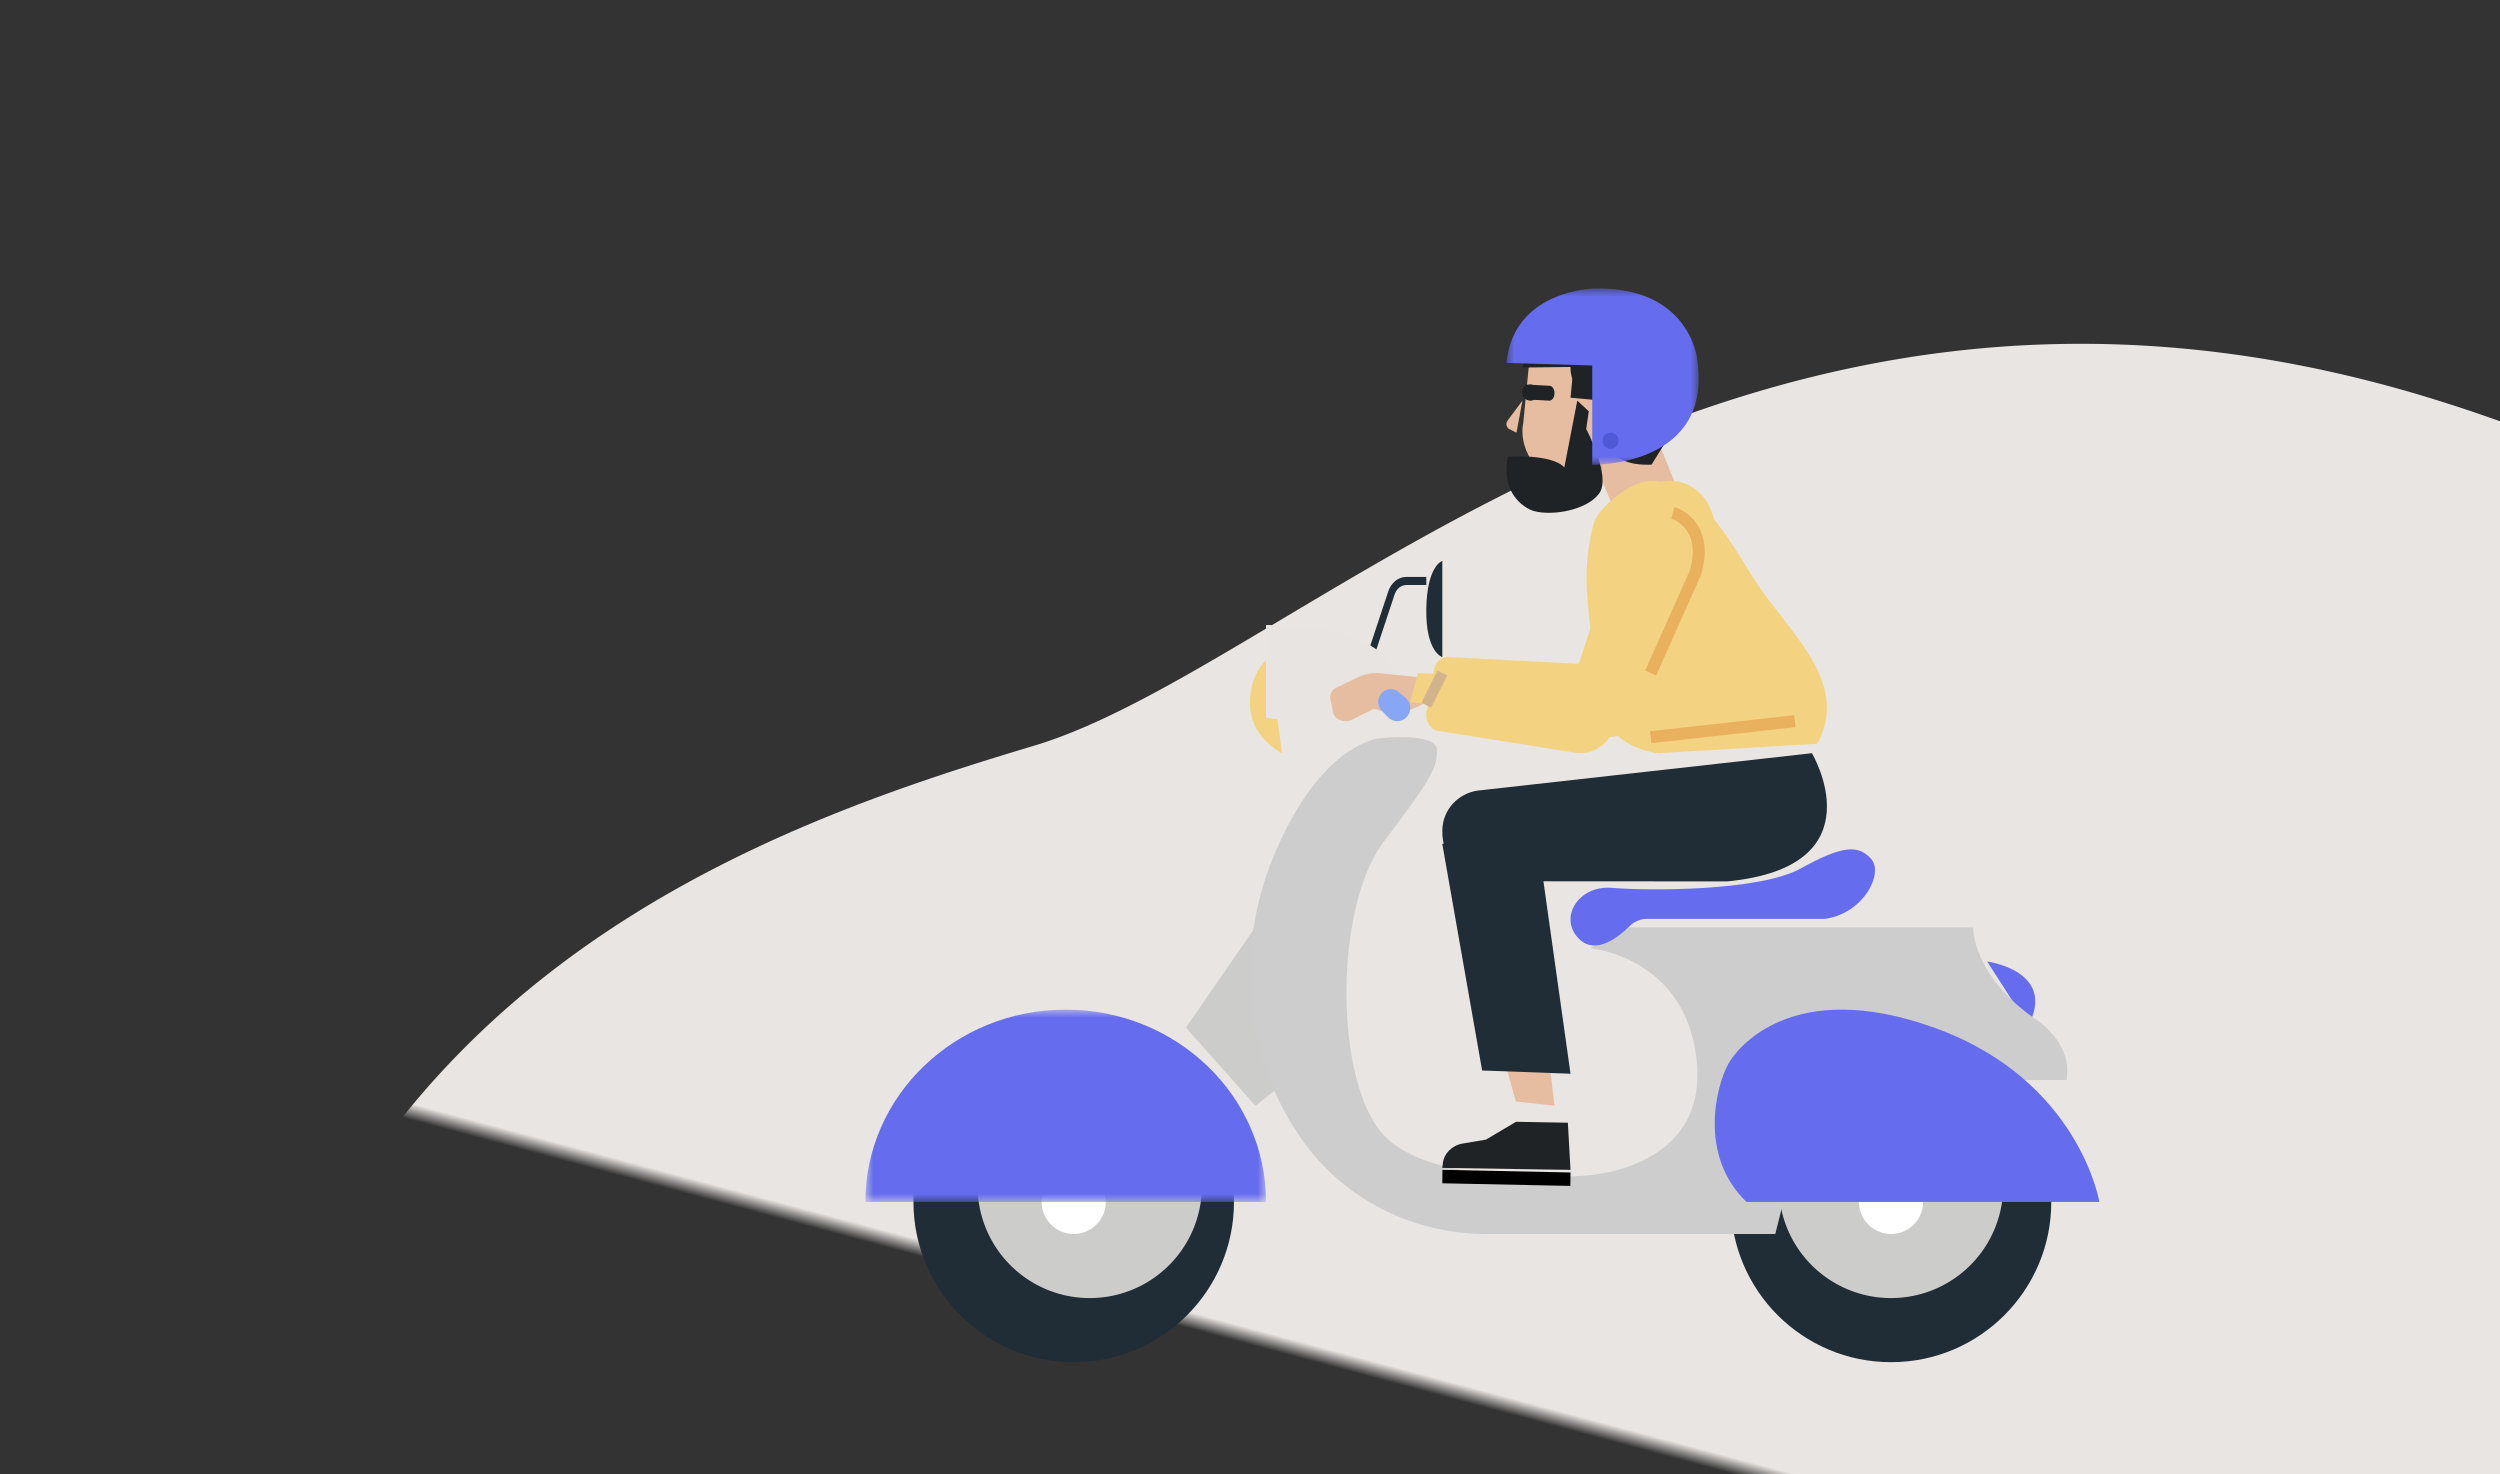 <svg width="156" height="92" xmlns="http://www.w3.org/2000/svg" xmlns:xlink="http://www.w3.org/1999/xlink">
    <rect width="100%" height="100%" fill="#333333" stroke="none"/>
    <defs>
        <path id="a" d="M0 0h156v92H0z"/>
        <path id="c" d="M0 0h25v12H0z"/>
        <path id="e" d="M0 0h12v11H0z"/>
    </defs>
    <g fill="none" fill-rule="evenodd">
        <g>
            <mask id="b" fill="#fff">
                <use xlink:href="#a"/>
            </mask>
            <path d="M197.079 119.45c-5.925 15.9-18.032 33.108-35.068 38.202-25.741 7.7-28.817 28.488-74.921 26.56-7.189-.3-13.833-1.313-19.937-2.93a77.323 77.323 0 0 1-9.374-3.123c-26.934-10.93-40.985-34.985-42.15-60.154-1.54-33.103 21.514-48.881 36.497-58.12 14.984-9.24 33.043-45.038 78.382-43.5 6.912.238 13.81 1.185 20.493 3 15.255 4.136 30.764 13.286 39.776 26.661a61.136 61.136 0 0 1 1.94 3.08c12.06 20.5 12.44 48.649 4.362 70.324" fill="#E9E5E2" mask="url(#b)" transform="rotate(15 109.055 100.337)"/>
        </g>
        <path d="M90 35v6s-1.039-.286-.999-3c.04-2.714.999-3 .999-3M85.397 42 85 41.815l1.625-4.903c.184-.554.627-.912 1.128-.912H89v.506h-1.247c-.324 0-.612.232-.73.591L85.396 42z" fill="#202C36"/>
        <path d="M79.2 41s-1.242.886-1.199 2.985C78.045 46.085 80 47 80 47l-.8-6z" fill="#F3D382"/>
        <path d="M79 39s8-.089 8 3.473-8 2.316-8 2.316V39z" fill="#E7E4E1"/>
        <path d="M128 75c0 5.523-4.477 10-10 10s-10-4.477-10-10 4.477-10 10-10 10 4.477 10 10" fill="#202C36"/>
        <path d="M125 74a7 7 0 1 1-14 0 7 7 0 0 1 14 0" fill="#CCCCCA"/>
        <path d="M120 75a2 2 0 1 1-4 0 2 2 0 0 1 4 0" fill="#FFF"/>
        <path d="M124 60s4.363.573 2.566 4L124 60z" fill="#666CEE"/>
        <path fill="#CCCCCA" d="M80.995 54 74 64.122 78.34 69 82 66.111z"/>
        <path d="M127.003 63.583c-3.959-2.74-3.881-5.71-3.881-5.71h-21.5l-2.407 1.295s6.132.533 6.676 7.232c.542 6.7-7.055 6.963-7.055 6.963s-9.603.811-12.59-2.642c-2.988-3.453-2.988-14.127.106-18.209 3.094-4.081 3.308-4.604 3.308-5.723 0-1.119-3.624-.752-3.948-.65-2.784.882-4.74 3.91-6.009 6.757-2.156 4.84-2.323 10.36-.167 15.2a17.856 17.856 0 0 0 1.828 3.182C83.97 74.892 88.237 77 92.75 77h18.029l2.406-9.61h15.755c.462-2.32-1.938-3.807-1.938-3.807" fill="#CDCDCD"/>
        <path d="M102.774 57.338c-.402 0-.787.157-1.076.444-.683.676-2.08 1.795-3.104.862-1.405-1.281-.148-3.43 1.998-3.242 2.145.189 9.174.227 11.763-1.205 2.59-1.433 3.588-1.508 4.402-.604.813.905-.481 3.42-2.886 3.745h-11.097zM131 75s-1.255-7.598-10.246-10.851c-8.991-3.253-12.413 1.346-12.894 2.212-.797 1.434-1.87 5.762 1.121 8.639H131z" fill="#666CEE"/>
        <path d="M77 75c0 5.523-4.477 10-10 10s-10-4.477-10-10 4.477-10 10-10 10 4.477 10 10" fill="#202C36"/>
        <path d="M75 74a7 7 0 1 1-14 0 7 7 0 0 1 14 0" fill="#CCCCCA"/>
        <path d="M69 75a2 2 0 1 1-4 0 2 2 0 0 1 4 0" fill="#FFF"/>
        <g transform="translate(54 63)">
            <mask id="d" fill="#fff">
                <use xlink:href="#c"/>
            </mask>
            <path d="M12.5 0C5.597 0 0 5.373 0 12h25c0-6.627-5.597-12-12.5-12" fill="#666CEE" mask="url(#d)"/>
        </g>
        <path fill="#E6BDA0" d="M102.454 25 105 31.336 101.243 33 99 27.734z"/>
        <path d="m95.478 22.035-.424 4.343c-.375 1.812 1.257 4.03 3.08 3.557l2.866-.86-1.466-7.514c-.192-.286-3.358-1.331-4.056.474M95 25l-.921 1.233c-.125.166-.1.38.061.52l.49.247.37-2z" fill="#E6BDA0"/>
        <path d="M100.493 26.795s-.742 2.324 2.564 2.2l1.302-2.104c.665-1.074.838-2.38.4-3.555-.354-.951-1.07-1.991-2.49-2.742-3.363-1.78-7.055.865-7.269 2.34l3.36-.037 2.133 3.898z" fill="#1F2326"/>
        <path d="M98.164 22s-.977 2.43 1.836 3l-1.836-3zM95.002 24.545a.5.5 0 1 0 .997-.09.5.5 0 0 0-.997.09" fill="#1F2326"/>
        <path d="M96.735 24.993a.238.238 0 0 1-.065.007l-1.355-.072c-.179-.006-.319-.219-.315-.476.004-.255.152-.457.33-.452l1.356.072c.178.006.319.219.314.475-.003.224-.117.407-.265.446M98.178 23 98 24.816l2 .184-.427-1.733z" fill="#1F2326"/>
        <path d="M100.058 25.662a1.001 1.001 0 0 0 1.884.676 1.002 1.002 0 0 0-1.884-.676" fill="#966150"/>
        <path d="M98 30.513s1.673-.704 2-1.513c0 0-.188 1.17-1.65 2l-.35-.487z" fill="#CF9580"/>
        <path d="M94.09 28.488s2.747-.178 3.524.678L98.423 25l.717.666-.162 1.1s1.585 2.976.807 4.03c-.778 1.055-2.94 1.405-4.057 1.096-.67-.186-2.1-1.176-1.638-3.404" fill="#1F2326"/>
        <g transform="translate(94 18)">
            <mask id="f" fill="#fff">
                <use xlink:href="#e"/>
            </mask>
            <path d="m0 4.646 5.356.16V11s7.677.173 6.526-6.73c0 0-.557-4.422-6.415-4.266 0 0-5.02.078-5.467 4.642" fill="#666CEE" mask="url(#f)"/>
        </g>
        <path d="M101 27.5a.5.5 0 1 1-1 0 .5.5 0 0 1 1 0" fill="#4F59D5"/>
        <path d="M113.064 47s4.234 7.1-5.306 8l-15.386-.01c-1.54-.005-2.526-1.953-2.352-3.446.14-1.208 1.143-2.147 2.385-2.233L113.064 47z" fill="#202C36"/>
        <path fill="#E6BDA0" d="M96.332 63.314 97 69l-2.415-.27L93 63z"/>
        <path d="m94.6 70-1.879 1.113-1.447.243c-.665.112-1.17.613-1.241 1.232l-.033.289L98 73l-.165-2.943L94.6 70z" fill="#1F2326"/>
        <path fill="#000" d="M97.989 74 90 73.837l.011-.837 7.989.163z"/>
        <path fill="#202C36" d="M95.748 51 98 67l-5.515-.201L90 52.664z"/>
        <path d="M99.388 32.885c.071-.298.2-.58.383-.833.536-.745 2.177-2.158 3.462-2.046 2.464.214 3.997 2.506 6.075 5.9 2.077 3.393 6.244 6.54 4.091 10.5l-9.83.594s-3.768-.161-4.014-4.202c-.286-4.721-.993-6.477-.167-9.913" fill="#F3D382"/>
        <path fill="#F3D382" d="m111.766 45 .234.878L103.19 47l-.19-1.362z"/>
        <path stroke="#E9B15E" stroke-width=".75" d="m112 45-9 1"/>
        <path d="m88.765 42.288-2.596-.273a2.664 2.664 0 0 0-1.439.247l-1.203.585c-.412.137-.625.53-.483.89l.152.782c.173.435.773.617 1.223.369l1.323-.668s1.637.721 3.258-.438l-.235-1.494z" fill="#E6BDA0"/>
        <path d="m101.622 31.938-3.466 10.587c-.405 1.148 0 2.447.965 3.093 1.196.8 2.768.296 3.371-1.08l4.239-10.229c.664-1.519.055-3.334-1.354-4.034-1.46-.725-3.18.037-3.755 1.663" fill="#F3D382"/>
        <path d="M98.678 41.429 90.35 41c-.415-.021-.783.315-.867.794l-.465 2.619c-.1.567.23 1.117.717 1.194l8.672 1.379c1.313.15 2.476-.995 2.585-2.543.112-1.603-.948-2.985-2.314-3.015" fill="#F3D382"/>
        <path fill="#F3D382" d="M90 42.062 88.476 42 88 43.81l1.525.19z"/>
        <path stroke="#D1B48C" stroke-width=".682" d="m90 42-1 2"/>
        <path d="M104.39 32s2.307.662 1.398 3.753L103 42" stroke="#E9B15E" stroke-width=".75"/>
        <path d="m87.271 43.178.43.356a.836.836 0 0 1 .062 1.224.8.8 0 0 1-1.152-.006l-.388-.402a.804.804 0 0 1 .015-1.127.769.769 0 0 1 1.033-.045" fill="#88A6F6"/>
    </g>
</svg>
